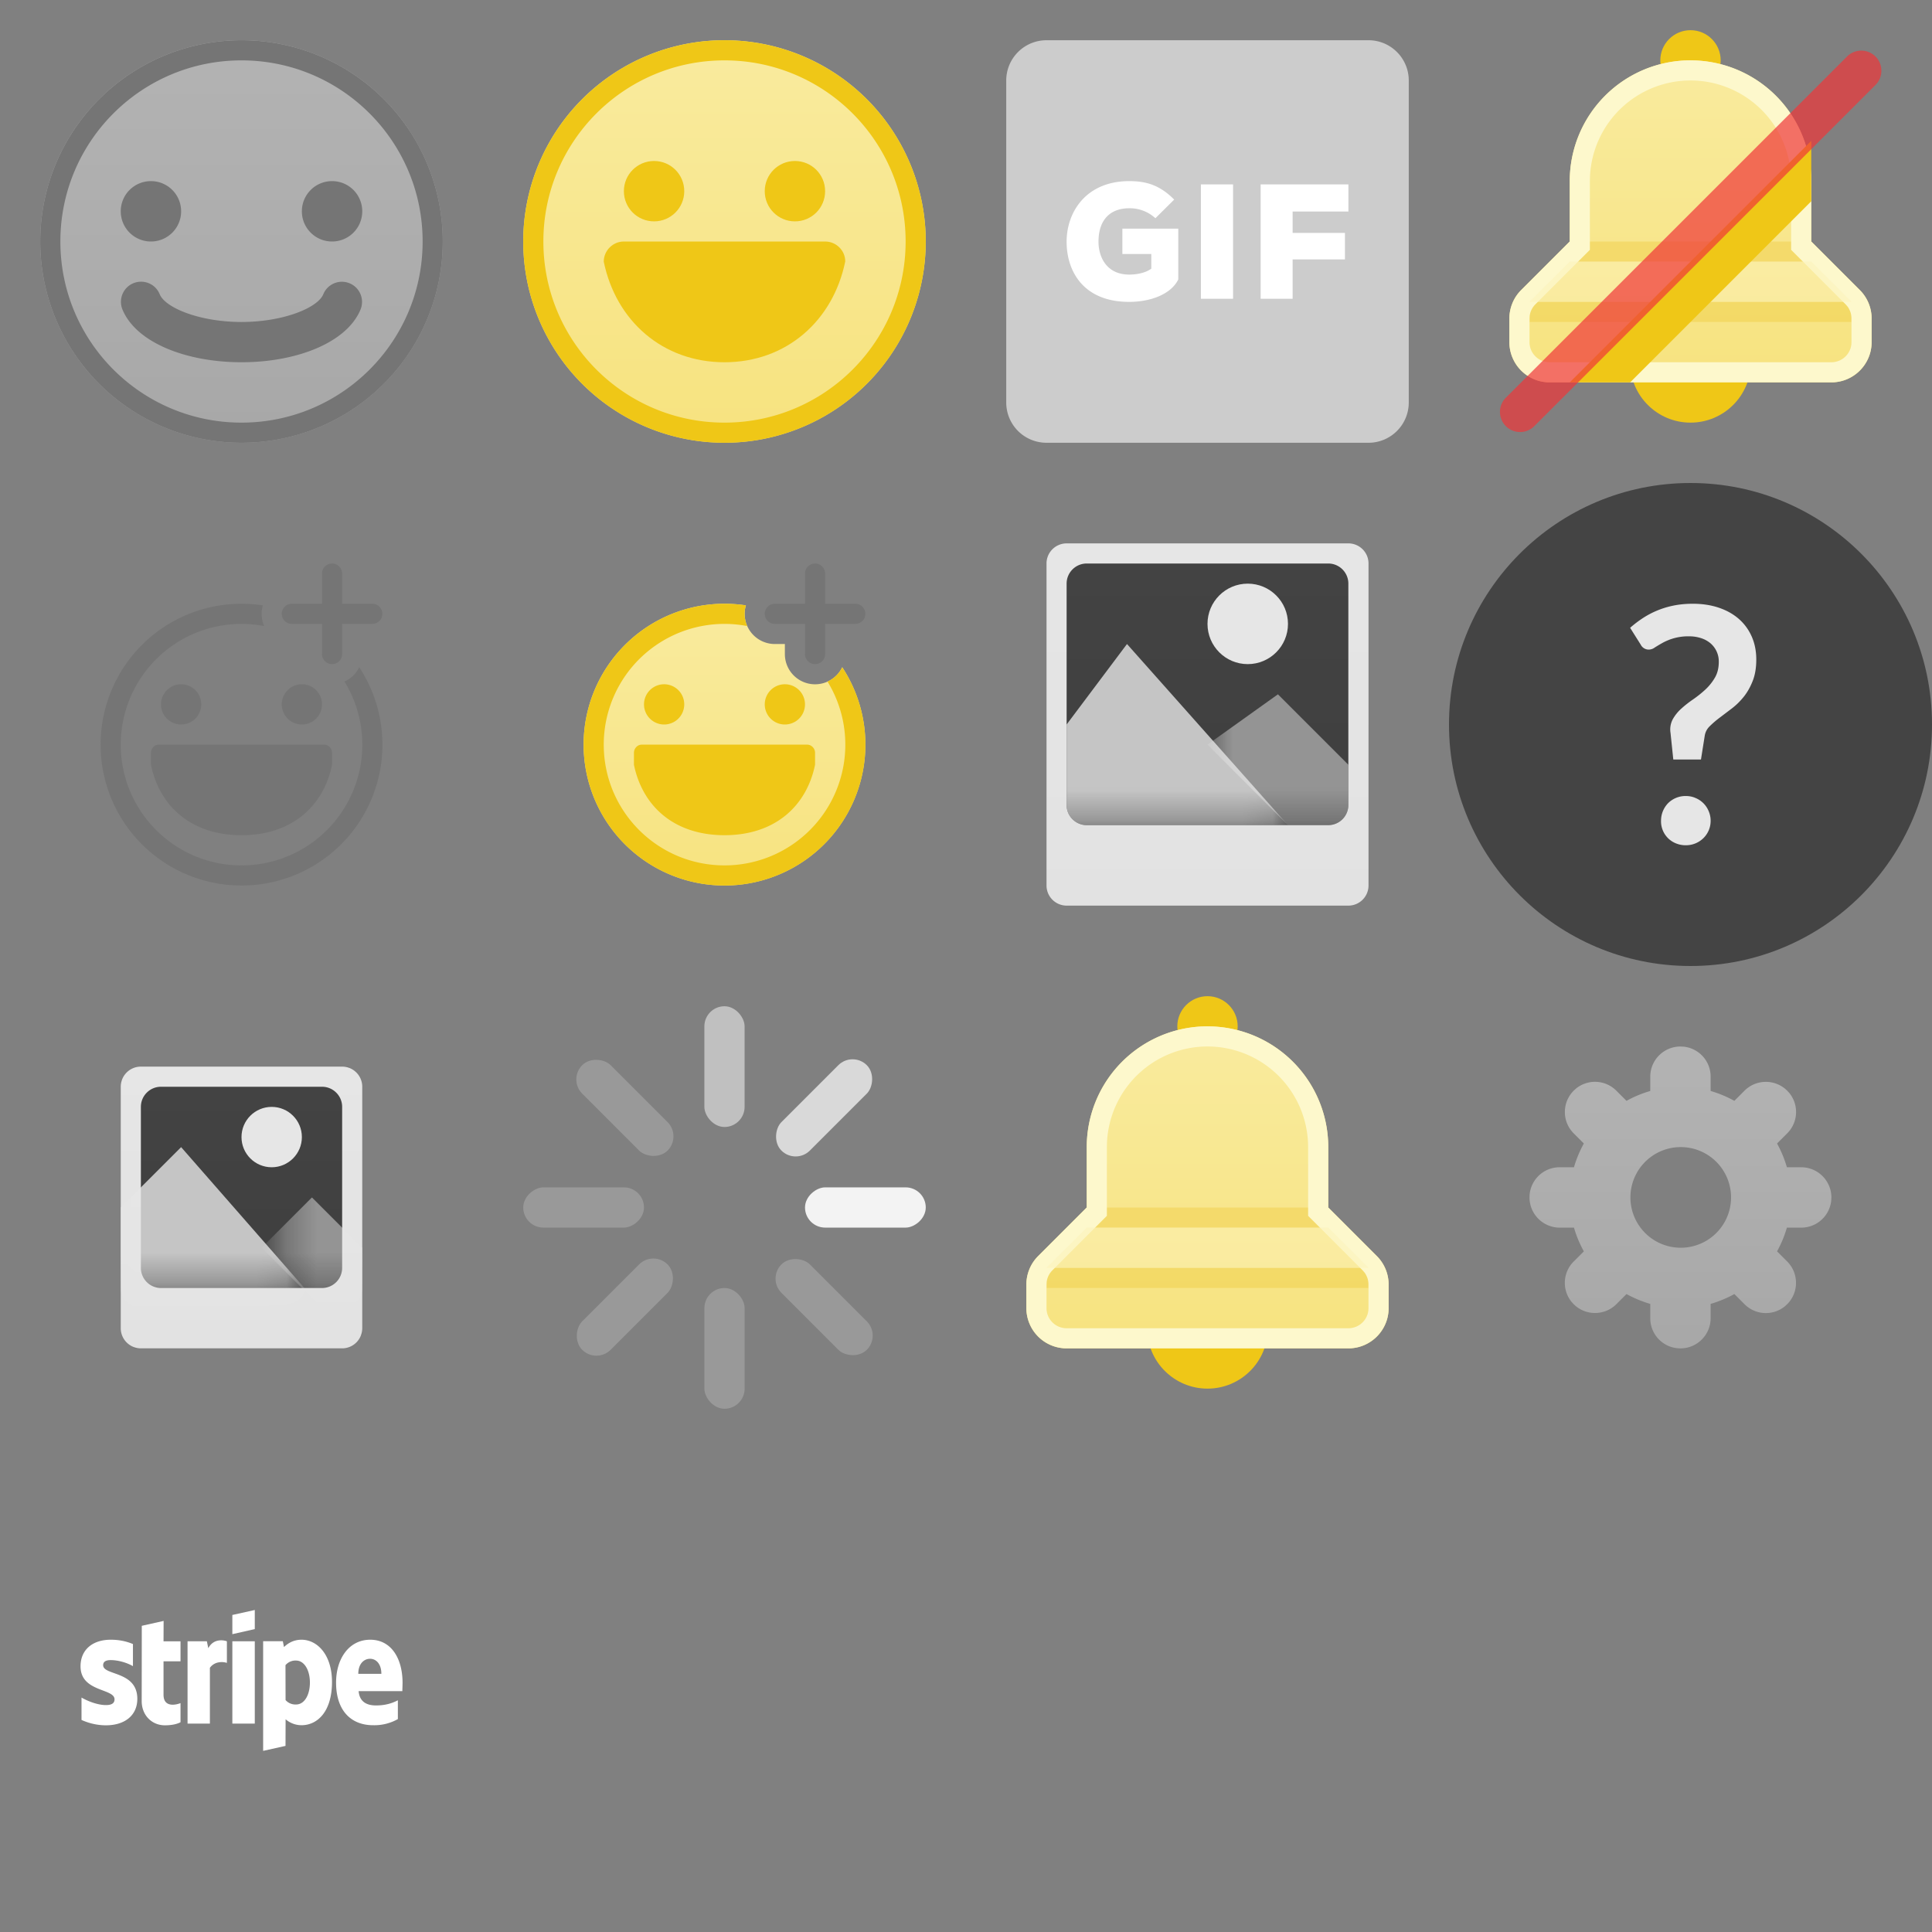 <?xml version="1.0" encoding="UTF-8"?><svg width="64" height="64" viewBox="0 0 64 64" xmlns="http://www.w3.org/2000/svg" xmlns:xlink="http://www.w3.org/1999/xlink"><rect x="0" y="0" width="64" height="64" fill="#808080" stroke="none"/><svg width="16" height="16" viewBox="0 0 16 16" id="icon-emoji" xmlns="http://www.w3.org/2000/svg"><defs><linearGradient x1="50%" y1="0%" x2="50%" y2="96.88%" id="ac"><stop stop-color="#B3B3B3" offset="0%"/><stop stop-color="#A8A8A8" offset="100%"/></linearGradient><path id="aa" d="M0 0h16v16H0z"/></defs><g fill="none" fill-rule="evenodd"><mask id="ab" fill="#fff"><use xlink:href="#aa"/></mask><g mask="url(#ab)"><path d="M6.667 0a6.665 6.665 0 016.666 6.667 6.665 6.665 0 01-6.666 6.666A6.665 6.665 0 010 6.667 6.665 6.665 0 016.667 0" fill="url(#ac)" transform="translate(1.333 1.333)"/><path d="M11.58 9.384c.34.14.503.53.363.87C11.495 11.34 9.849 12 8 12c-1.85 0-3.495-.66-3.943-1.746a.667.667 0 011.2-.578l.033.07c.189.459 1.341.92 2.71.92 1.314 0 2.428-.425 2.683-.865l.027-.055c.14-.34.53-.502.87-.362zM11 6c.553 0 1 .447 1 1 0 .553-.447 1-1 1-.553 0-1-.447-1-1 0-.553.447-1 1-1zM5 6c.553 0 1 .447 1 1 0 .553-.447 1-1 1-.553 0-1-.447-1-1 0-.553.447-1 1-1z" fill="#757575" fill-rule="nonzero"/><path d="M8 1.333A6.665 6.665 0 0114.667 8 6.665 6.665 0 018 14.667 6.665 6.665 0 011.333 8 6.665 6.665 0 018 1.333zM8 2C4.685 2 2 4.685 2 8s2.685 6 6 6 6-2.685 6-6-2.685-6-6-6z" fill="#757575" fill-rule="nonzero"/></g></g></svg><svg width="16" height="16" viewBox="0 0 16 16" id="icon-emoji-active" x="16" xmlns="http://www.w3.org/2000/svg"><defs><linearGradient x1="50%" y1="0%" x2="50%" y2="97.5%" id="bc"><stop stop-color="#F9EB9E" offset="0%"/><stop stop-color="#F7E380" offset="100%"/></linearGradient><path id="ba" d="M0 0h16v16H0z"/></defs><g fill="none" fill-rule="evenodd"><mask id="bb" fill="#fff"><use xlink:href="#ba"/></mask><g mask="url(#bb)"><path d="M6.667 0a6.665 6.665 0 016.666 6.667 6.665 6.665 0 01-6.666 6.666A6.665 6.665 0 010 6.667 6.665 6.665 0 016.667 0" fill="url(#bc)" transform="translate(1.333 1.333)"/><path d="M8 1.333A6.665 6.665 0 0114.667 8 6.665 6.665 0 018 14.667 6.665 6.665 0 011.333 8 6.665 6.665 0 018 1.333zM8 2C4.685 2 2 4.685 2 8s2.685 6 6 6 6-2.685 6-6-2.685-6-6-6z" fill="#EFC717" fill-rule="nonzero"/><path d="M11.332 8c.364 0 .668.295.668.66-.404 1.972-1.955 3.34-4 3.34s-3.596-1.368-4-3.333C4 8.302 4.3 8 4.668 8zm-.999-2.667c.554 0 1 .447 1 1 0 .554-.446 1-1 1-.553 0-1-.446-1-1 0-.553.447-1 1-1zm-4.666 0c.553 0 1 .447 1 1 0 .554-.447 1-1 1-.554 0-1-.446-1-1 0-.553.446-1 1-1z" fill="#EFC717"/></g></g></svg><svg width="16" height="16" viewBox="0 0 16 16" id="icon-emoji-reactions" y="16" xmlns="http://www.w3.org/2000/svg"><g fill="none" fill-rule="evenodd"><path d="M8 4c.24 0 .477.018.708.053a.997.997 0 00.044.686A3.999 3.999 0 004 8.667c0 2.21 1.79 4 4 4a3.999 3.999 0 003.412-6.09.994.994 0 00.488-.473 4.665 4.665 0 01-3.9 7.23 4.665 4.665 0 01-4.667-4.667A4.665 4.665 0 018 4zm2.742 4.667a.27.27 0 01.25.209l.008.062v.395c-.283 1.376-1.333 2.334-3 2.334-1.597 0-2.628-.88-2.96-2.164L5 9.333v-.395c0-.122.085-.234.199-.264l.059-.007h5.484zm-.742-2A.666.666 0 1110 8a.666.666 0 110-1.333zm-4 0A.666.666 0 116 8a.666.666 0 110-1.333zm5-4c.184 0 .333.149.333.333v1h1a.333.333 0 010 .667h-1v1a.333.333 0 11-.666 0v-1h-1a.333.333 0 010-.667h1V3c0-.184.149-.333.333-.333z" fill="#757575" fill-rule="nonzero"/><path d="M0 0h16v16H0z"/></g></svg><svg width="16" height="16" viewBox="0 0 16 16" id="icon-emoji-reactions-active" x="16" y="16" xmlns="http://www.w3.org/2000/svg"><defs><linearGradient x1="50%" y1=".104%" x2="50%" y2="100%" id="da"><stop stop-color="#F9EB9E" offset="0%"/><stop stop-color="#F7E380" offset="100%"/></linearGradient></defs><g fill="none" fill-rule="evenodd"><path d="M4.667 1.333c.24 0 .477.019.708.054a1 1 0 00.958 1.28h.334V3a1 1 0 001.9.437 4.667 4.667 0 11-3.9-2.104z" fill="url(#da)" transform="translate(3.333 2.667)"/><path d="M8 4c.24 0 .477.018.708.053a.997.997 0 00.044.686A3.999 3.999 0 004 8.667c0 2.21 1.79 4 4 4a3.999 3.999 0 003.412-6.09.994.994 0 00.488-.473 4.665 4.665 0 01-3.9 7.23 4.665 4.665 0 01-4.667-4.667A4.665 4.665 0 018 4z" fill="#EFC717" fill-rule="nonzero"/><path d="M11 2.667c.184 0 .333.149.333.333v1h1a.333.333 0 010 .667h-1v1a.333.333 0 11-.666 0v-1h-1a.333.333 0 010-.667h1V3c0-.184.149-.333.333-.333z" fill="#757575" fill-rule="nonzero"/><path d="M10.742 8.667c.133 0 .258.121.258.27v.396c-.283 1.376-1.333 2.334-3 2.334s-2.717-.958-3-2.334v-.395c0-.143.115-.271.258-.271zm-.742-2A.666.666 0 1110 8a.666.666 0 110-1.333zm-4 0A.666.666 0 116 8a.666.666 0 110-1.333z" fill="#EFC717"/><path d="M0 0h16v16H0z"/></g></svg><svg width="16" height="16" viewBox="0 0 16 16" id="icon-gif-rest" x="32" xmlns="http://www.w3.org/2000/svg"><defs><path id="ea" d="M0 0h16v16H0z"/><path d="M6.896 6.612l-.622.617a1.254 1.254 0 00-.867-.33c-.617 0-1.018.368-1.018 1.11 0 .486.255 1.087 1.018 1.087.2 0 .515-.038.731-.195v-.487H5.18v-.839h1.852v1.683c-.239.482-.9.742-1.63.742-1.5 0-2.069-1.001-2.069-1.992 0-.99.65-2.008 2.074-2.008.525 0 .991.108 1.49.612zm1.951 3.285H7.781V6.108h1.066v3.79zm1.973 0H9.76V6.108h2.908v.899H10.82v.709h1.733v.877H10.82v1.304z" id="ec"/></defs><g fill="none" fill-rule="evenodd"><mask id="eb" fill="#fff"><use xlink:href="#ea"/></mask><g mask="url(#eb)"><path d="M2.667 1.333h10.666c.737 0 1.334.597 1.334 1.334v10.666c0 .737-.597 1.334-1.334 1.334H2.667a1.333 1.333 0 01-1.334-1.334V2.667c0-.737.597-1.334 1.334-1.334z" fill="#CCC"/><use fill="#FFF" xlink:href="#ec"/></g></g></svg><svg width="16" height="16" viewBox="0 0 16 16" id="icon-image-zoom-in" x="32" y="16" xmlns="http://www.w3.org/2000/svg"><defs><linearGradient x1="50%" y1="0%" x2="50%" y2="100%" id="fc"><stop stop-color="#FFF" offset="0%"/><stop stop-color="#FAFAFA" offset="100%"/></linearGradient><linearGradient x1="50%" y1="0%" x2="50%" y2="97.5%" id="fe"><stop stop-color="#333" offset="0%"/><stop stop-color="#2F2F2F" offset="100%"/></linearGradient><path id="fa" d="M0 0h16v16H0z"/><path d="M.667 0h8c.368 0 .666.298.666.667V8a.667.667 0 01-.666.667h-8A.667.667 0 010 8V.667C0 .298.298 0 .667 0z" id="fd"/></defs><g fill="none" fill-rule="evenodd"><mask id="fb" fill="#fff"><use xlink:href="#fa"/></mask><g mask="url(#fb)" opacity=".8"><path d="M12.667 2c.368 0 .666.298.666.667v10.666a.667.667 0 01-.666.667H3.333a.667.667 0 01-.666-.667V2.667c0-.369.298-.667.666-.667h9.334zm0 .333H3.333c-.163 0-.3.118-.328.274L3 2.667v10.666c0 .164.118.3.273.328l.06.006h9.334c.163 0 .3-.118.328-.274l.005-.06V2.667c0-.164-.118-.3-.273-.328l-.06-.006z" fill-opacity=".05" fill="#000" fill-rule="nonzero"/><path d="M.667 0H10c.368 0 .667.298.667.667v10.666A.667.667 0 0110 12H.667A.667.667 0 010 11.333V.667C0 .298.298 0 .667 0z" fill="url(#fc)" transform="translate(2.667 2)"/><g transform="translate(3.333 2.667)"><mask id="ff" fill="#fff"><use xlink:href="#fd"/></mask><use fill="url(#fe)" xlink:href="#fd"/><path d="M4.667 6.667L7 4.333 9.333 6 6.667 8.667H5.333A.667.667 0 014.667 8V6.667z" fill-opacity=".5" fill="#FFF" mask="url(#ff)" transform="matrix(-1 0 0 1 14 0)"/><path d="M5.333 2.667l2 2.666V8a.667.667 0 01-.666.667H0l5.333-6z" fill-opacity=".8" fill="#FFF" mask="url(#ff)" transform="matrix(-1 0 0 1 7.333 0)"/><circle fill="#FFF" mask="url(#ff)" cx="6" cy="2" r="1.333"/></g></g></g></svg><svg width="16" height="16" viewBox="0 0 16 16" id="icon-image-zoom-out" y="32" xmlns="http://www.w3.org/2000/svg"><defs><linearGradient x1="50%" y1="0%" x2="50%" y2="100%" id="gc"><stop stop-color="#FFF" offset="0%"/><stop stop-color="#FAFAFA" offset="100%"/></linearGradient><linearGradient x1="50%" y1="0%" x2="50%" y2="97.5%" id="ge"><stop stop-color="#333" offset="0%"/><stop stop-color="#2F2F2F" offset="100%"/></linearGradient><path id="ga" d="M0 0h16v16H0z"/><path d="M.667 0H6c.368 0 .667.298.667.667V6A.667.667 0 016 6.667H.667A.667.667 0 010 6V.667C0 .298.298 0 .667 0z" id="gd"/></defs><g fill="none" fill-rule="evenodd"><mask id="gb" fill="#fff"><use xlink:href="#ga"/></mask><g mask="url(#gb)" opacity=".8"><path d="M7.333.25l.417 8.417-7.083.416L.25.667 7.333.25z" stroke-opacity=".05" stroke="#000" stroke-width=".5" fill="url(#gc)" transform="translate(4 3.333)"/><path d="M.667 0h6.666C7.702 0 8 .298 8 .667v8a.667.667 0 01-.667.666H.667A.667.667 0 010 8.667v-8C0 .298.298 0 .667 0z" fill="url(#gc)" transform="translate(4 3.333)"/><g transform="translate(4.667 4)"><mask id="gf" fill="#fff"><use xlink:href="#gd"/></mask><use fill="url(#ge)" xlink:href="#gd"/><path d="M4 5.333l1.667-1.666 1.666 1.666-2 2h-.666A.667.667 0 014 6.667V5.333z" fill-opacity=".5" fill="#FFF" mask="url(#gf)" transform="matrix(-1 0 0 1 11.333 0)"/><path d="M4 2l2 2v2.667a.667.667 0 01-.667.666h-6L4 2z" fill-opacity=".8" fill="#FFF" mask="url(#gf)" transform="matrix(-1 0 0 1 5.333 0)"/><circle fill="#FFF" mask="url(#gf)" cx="4.333" cy="1.667" r="1"/></g></g></g></svg><svg width="16" height="16" viewBox="0 0 16 16" id="icon-loading-spinner" x="16" y="32" xmlns="http://www.w3.org/2000/svg"><defs><path id="ha" d="M0 0h16v16H0z"/></defs><g fill="none" fill-rule="evenodd"><mask id="hb" fill="#fff"><use xlink:href="#ha"/></mask><g mask="url(#hb)" fill="#FFF"><rect fill-opacity=".5" x="7.333" y="1.333" width="1.333" height="4" rx=".667"/><rect fill-opacity=".7" transform="rotate(45 11.3 4.7)" x="10.633" y="2.7" width="1.333" height="4" rx=".667"/><rect fill-opacity=".9" transform="rotate(90 12.667 8)" x="12" y="6" width="1.333" height="4" rx=".667"/><rect fill-opacity=".2" transform="rotate(135 11.3 11.3)" x="10.633" y="9.3" width="1.333" height="4" rx=".667"/><rect fill-opacity=".2" transform="rotate(180 8 12.667)" x="7.333" y="10.667" width="1.333" height="4" rx=".667"/><rect fill-opacity=".2" transform="rotate(-135 4.7 11.3)" x="4.034" y="9.3" width="1.333" height="4" rx=".667"/><rect fill-opacity=".2" transform="rotate(-90 3.333 8)" x="2.667" y="6" width="1.333" height="4" rx=".667"/><rect fill-opacity=".2" transform="rotate(-45 4.7 4.7)" x="4.034" y="2.7" width="1.333" height="4" rx=".667"/></g></g></svg><svg width="16" height="16" viewBox="0 0 16 16" id="icon-notifications" x="32" y="32" xmlns="http://www.w3.org/2000/svg"><defs><linearGradient x1="50%" y1="0%" x2="50%" y2="97.5%" id="ia"><stop stop-color="#F9EB9E" offset="0%"/><stop stop-color="#F7E380" offset="100%"/></linearGradient></defs><g fill="none" fill-rule="evenodd"><g transform="translate(2 1.333)" fill-rule="nonzero"><circle fill="#EFC717" cx="6" cy="10.667" r="2"/><circle fill="#EFC717" cx="6" cy=".667" r="1"/><path d="M.39 8.276L2 6.666v-2a4 4 0 118 0v2l1.61 1.61c.25.25.39.59.39.943V10c0 .736-.597 1.333-1.333 1.333H1.333A1.333 1.333 0 010 10v-.781c0-.354.14-.693.39-.943z" fill="url(#ia)"/><path fill-opacity=".3" fill="#EBC01E" d="M2 6.667h8v.666H2zM.667 8.667h10.666v.666H.667z"/><path d="M6 .667a4 4 0 014 4v2l1.61 1.61c.25.25.39.588.39.942V10c0 .736-.597 1.333-1.333 1.333H1.333A1.333 1.333 0 010 10v-.781c0-.354.14-.693.39-.943L2 6.666v-2a4 4 0 014-4zm0 .666a3.333 3.333 0 00-3.33 3.19l-.003.144v2.276L.862 8.748a.667.667 0 00-.19.383l-.005.088V10c0 .342.257.624.589.662l.077.005h9.334a.667.667 0 00.662-.59l.004-.077v-.781a.667.667 0 00-.137-.405l-.058-.066-1.805-1.805V4.667A3.333 3.333 0 006 1.333z" fill="#FDF8CC"/><path fill-opacity=".5" fill="#FCF3B8" style="mix-blend-mode:screen" d="M.667 8.667L2 7.333h8l1.333 1.334z"/></g><path d="M0 0h16v16H0z"/></g></svg><svg width="16" height="16" viewBox="0 0 16 16" id="icon-notifications-muted" x="48" xmlns="http://www.w3.org/2000/svg"><defs><linearGradient x1="50%" y1="0%" x2="50%" y2="97.5%" id="ja"><stop stop-color="#F9EB9E" offset="0%"/><stop stop-color="#F7E380" offset="100%"/></linearGradient></defs><g fill="none" fill-rule="evenodd"><g fill-rule="nonzero"><g transform="translate(2 1.333)"><circle fill="#EFC717" cx="6" cy="10.667" r="2"/><circle fill="#EFC717" cx="6" cy=".667" r="1"/><path d="M.39 8.276L2 6.666v-2a4 4 0 118 0v2l1.61 1.61c.25.25.39.59.39.943V10c0 .736-.597 1.333-1.333 1.333H1.333A1.333 1.333 0 010 10v-.781c0-.354.14-.693.39-.943z" fill="url(#ja)"/><path fill-opacity=".3" fill="#EBC01E" d="M.667 8.667h10.666v.666H.667zM2 6.667h8v.666H2z"/><path d="M6 .667a4 4 0 014 4v2l1.61 1.61c.25.25.39.588.39.942V10c0 .736-.597 1.333-1.333 1.333H1.333A1.333 1.333 0 010 10v-.781c0-.354.14-.693.39-.943L2 6.666v-2a4 4 0 014-4zm0 .666a3.333 3.333 0 00-3.33 3.19l-.003.144v2.276L.862 8.748a.667.667 0 00-.19.383l-.005.088V10c0 .342.257.624.589.662l.077.005h9.334a.667.667 0 00.662-.59l.004-.077v-.781a.667.667 0 00-.137-.405l-.058-.066-1.805-1.805V4.667A3.333 3.333 0 006 1.333z" fill="#FDF8CC"/><path fill-opacity=".5" fill="#FCF3B8" style="mix-blend-mode:screen" d="M.667 8.667L2 7.333h8l1.333 1.334z"/></g><path fill="#EFC717" d="M4 12.667h2l6-6v-2z"/><path d="M14.128 1.872c.26.26.26.682 0 .943L2.815 14.128a.667.667 0 01-.943-.943L13.185 1.872c.26-.26.683-.26.943 0z" fill-opacity=".7" fill="#F0373A"/></g><path d="M0 0h16v16H0z"/></g></svg><svg width="16" height="16" viewBox="0 0 16 16" id="icon-question-grey" x="48" y="16" xmlns="http://www.w3.org/2000/svg"><g fill="none" fill-rule="evenodd"><g><circle fill="#444" cx="8" cy="8" r="8"/><path d="M6 4.797c.123-.109.257-.212.404-.31a2.898 2.898 0 011.027-.425C7.63 4.021 7.845 4 8.076 4c.314 0 .6.043.859.13.258.087.48.21.664.371.184.161.327.355.428.583.101.228.152.482.152.764 0 .275-.04.512-.12.713-.079.2-.178.375-.297.523-.12.148-.25.276-.393.385l-.404.306a3.17 3.17 0 00-.328.282.557.557 0 00-.165.312l-.125.79H7.43l-.092-.883a.718.718 0 01.073-.447 1.36 1.36 0 01.282-.352c.117-.107.248-.21.393-.309.144-.1.28-.208.406-.325.127-.118.232-.25.317-.396.085-.146.128-.32.128-.523a.79.79 0 00-.276-.615.911.911 0 00-.312-.17 1.253 1.253 0 00-.393-.06 1.75 1.75 0 00-.887.22c-.099.055-.183.106-.252.15a.346.346 0 01-.184.069.296.296 0 01-.282-.163L6 4.797zm1.024 6.39a.834.834 0 01.233-.58.82.82 0 01.586-.238c.115 0 .223.021.322.065a.798.798 0 01.436.434.803.803 0 01.066.319.797.797 0 01-.242.58.823.823 0 01-.582.233.848.848 0 01-.325-.062.785.785 0 01-.494-.751z" fill="#E6E6E6" fill-rule="nonzero"/></g><path d="M0 0h16v16H0z"/></g></svg><svg width="16" height="16" viewBox="0 0 16 16" id="icon-settings" x="48" y="32" xmlns="http://www.w3.org/2000/svg"><defs><linearGradient x1="50%" y1="96.654%" x2="50%" y2="0%" id="la"><stop stop-color="#A8A8A8" offset="0%"/><stop stop-color="#B3B3B3" offset="100%"/></linearGradient></defs><g fill="none" fill-rule="evenodd"><path d="M7.667 9.333a1.667 1.667 0 11.11-.003l-.11.003zm5-1.666c0-.553-.45-1-1-1h-.474a3.79 3.79 0 00-.326-.787l.336-.336a.998.998 0 00.07-1.338l-.07-.076a1.002 1.002 0 00-1.414 0l-.336.337a3.79 3.79 0 00-.786-.327v-.474a.997.997 0 00-.903-.995l-.097-.004c-.553 0-1 .45-1 .999v.474c-.277.08-.54.19-.787.327l-.336-.336a.998.998 0 00-1.338-.07l-.076.069a1.002 1.002 0 000 1.414l.337.336a3.79 3.79 0 00-.327.787h-.474a.997.997 0 00-.995.903l-.004.097c0 .552.45 1 .999 1h.474c.08.276.19.54.327.786l-.336.336a.998.998 0 00-.07 1.338l.069.076c.39.39 1.025.388 1.414 0l.336-.336c.247.136.51.246.787.326v.475c0 .519.393.946.903.994l.097.005c.552 0 1-.45 1-1v-.474c.276-.08.54-.19.786-.326l.336.336a.998.998 0 001.338.07l.076-.07c.39-.39.389-1.025 0-1.414l-.336-.336a3.79 3.79 0 00.326-.786h.475c.519 0 .946-.394.994-.903l.005-.097z" fill="url(#la)"/><path d="M0 0h16v16H0z"/></g></svg><svg width="16" height="16" viewBox="0 0 16 16" id="icon-stripe" y="48" xmlns="http://www.w3.org/2000/svg"><g fill="none" fill-rule="evenodd"><path d="M0 0h16v16H0z"/><path d="M9.988 6.318c.519 0 1.008.492 1.01 1.395 0 .988-.482 1.437-1.013 1.437a.811.811 0 01-.524-.197l-.003.882-.741.165V6.368h.652l.038.193c.104-.1.29-.243.581-.243zM5.42 5.695l-.003.676h.563v.663h-.563V8.14c0 .461.468.318.563.277v.633c-.098.056-.275.103-.518.103-.439 0-.768-.34-.768-.801l.003-2.495.723-.162zm-1.75.623c.245 0 .488.04.734.143v.732c-.225-.128-.51-.2-.735-.2-.157 0-.252.047-.252.169 0 .349 1.13.184 1.132 1.112 0 .558-.424.879-1.04.879-.255 0-.533-.053-.809-.178v-.741c.25.143.563.249.81.249.165 0 .284-.047.284-.19 0-.37-1.126-.234-1.126-1.094 0-.551.4-.881 1.001-.881zm8.595 0c.702 0 1.07.629 1.07 1.427 0 .074-.007.236-.007.277H11.88c.032.367.287.473.574.473.294 0 .525-.065.726-.171v.623a1.588 1.588 0 01-.82.203c-.723 0-1.227-.474-1.227-1.412 0-.791.427-1.42 1.132-1.42zM8.44 6.37v2.726h-.743V6.37h.743zm-1.54.23c.175-.336.521-.268.616-.23v.716c-.092-.034-.388-.078-.563.162v1.848h-.74V6.37h.64zm2.91.408a.431.431 0 00-.353.153l.003 1.156a.433.433 0 00.35.146c.272 0 .456-.311.456-.729 0-.408-.187-.726-.457-.726zm2.45-.059c-.187 0-.391.147-.391.499h.764c0-.352-.193-.499-.373-.499zM8.44 5.333v.633l-.743.168v-.636l.743-.165z" fill="#FFF"/></g></svg></svg>